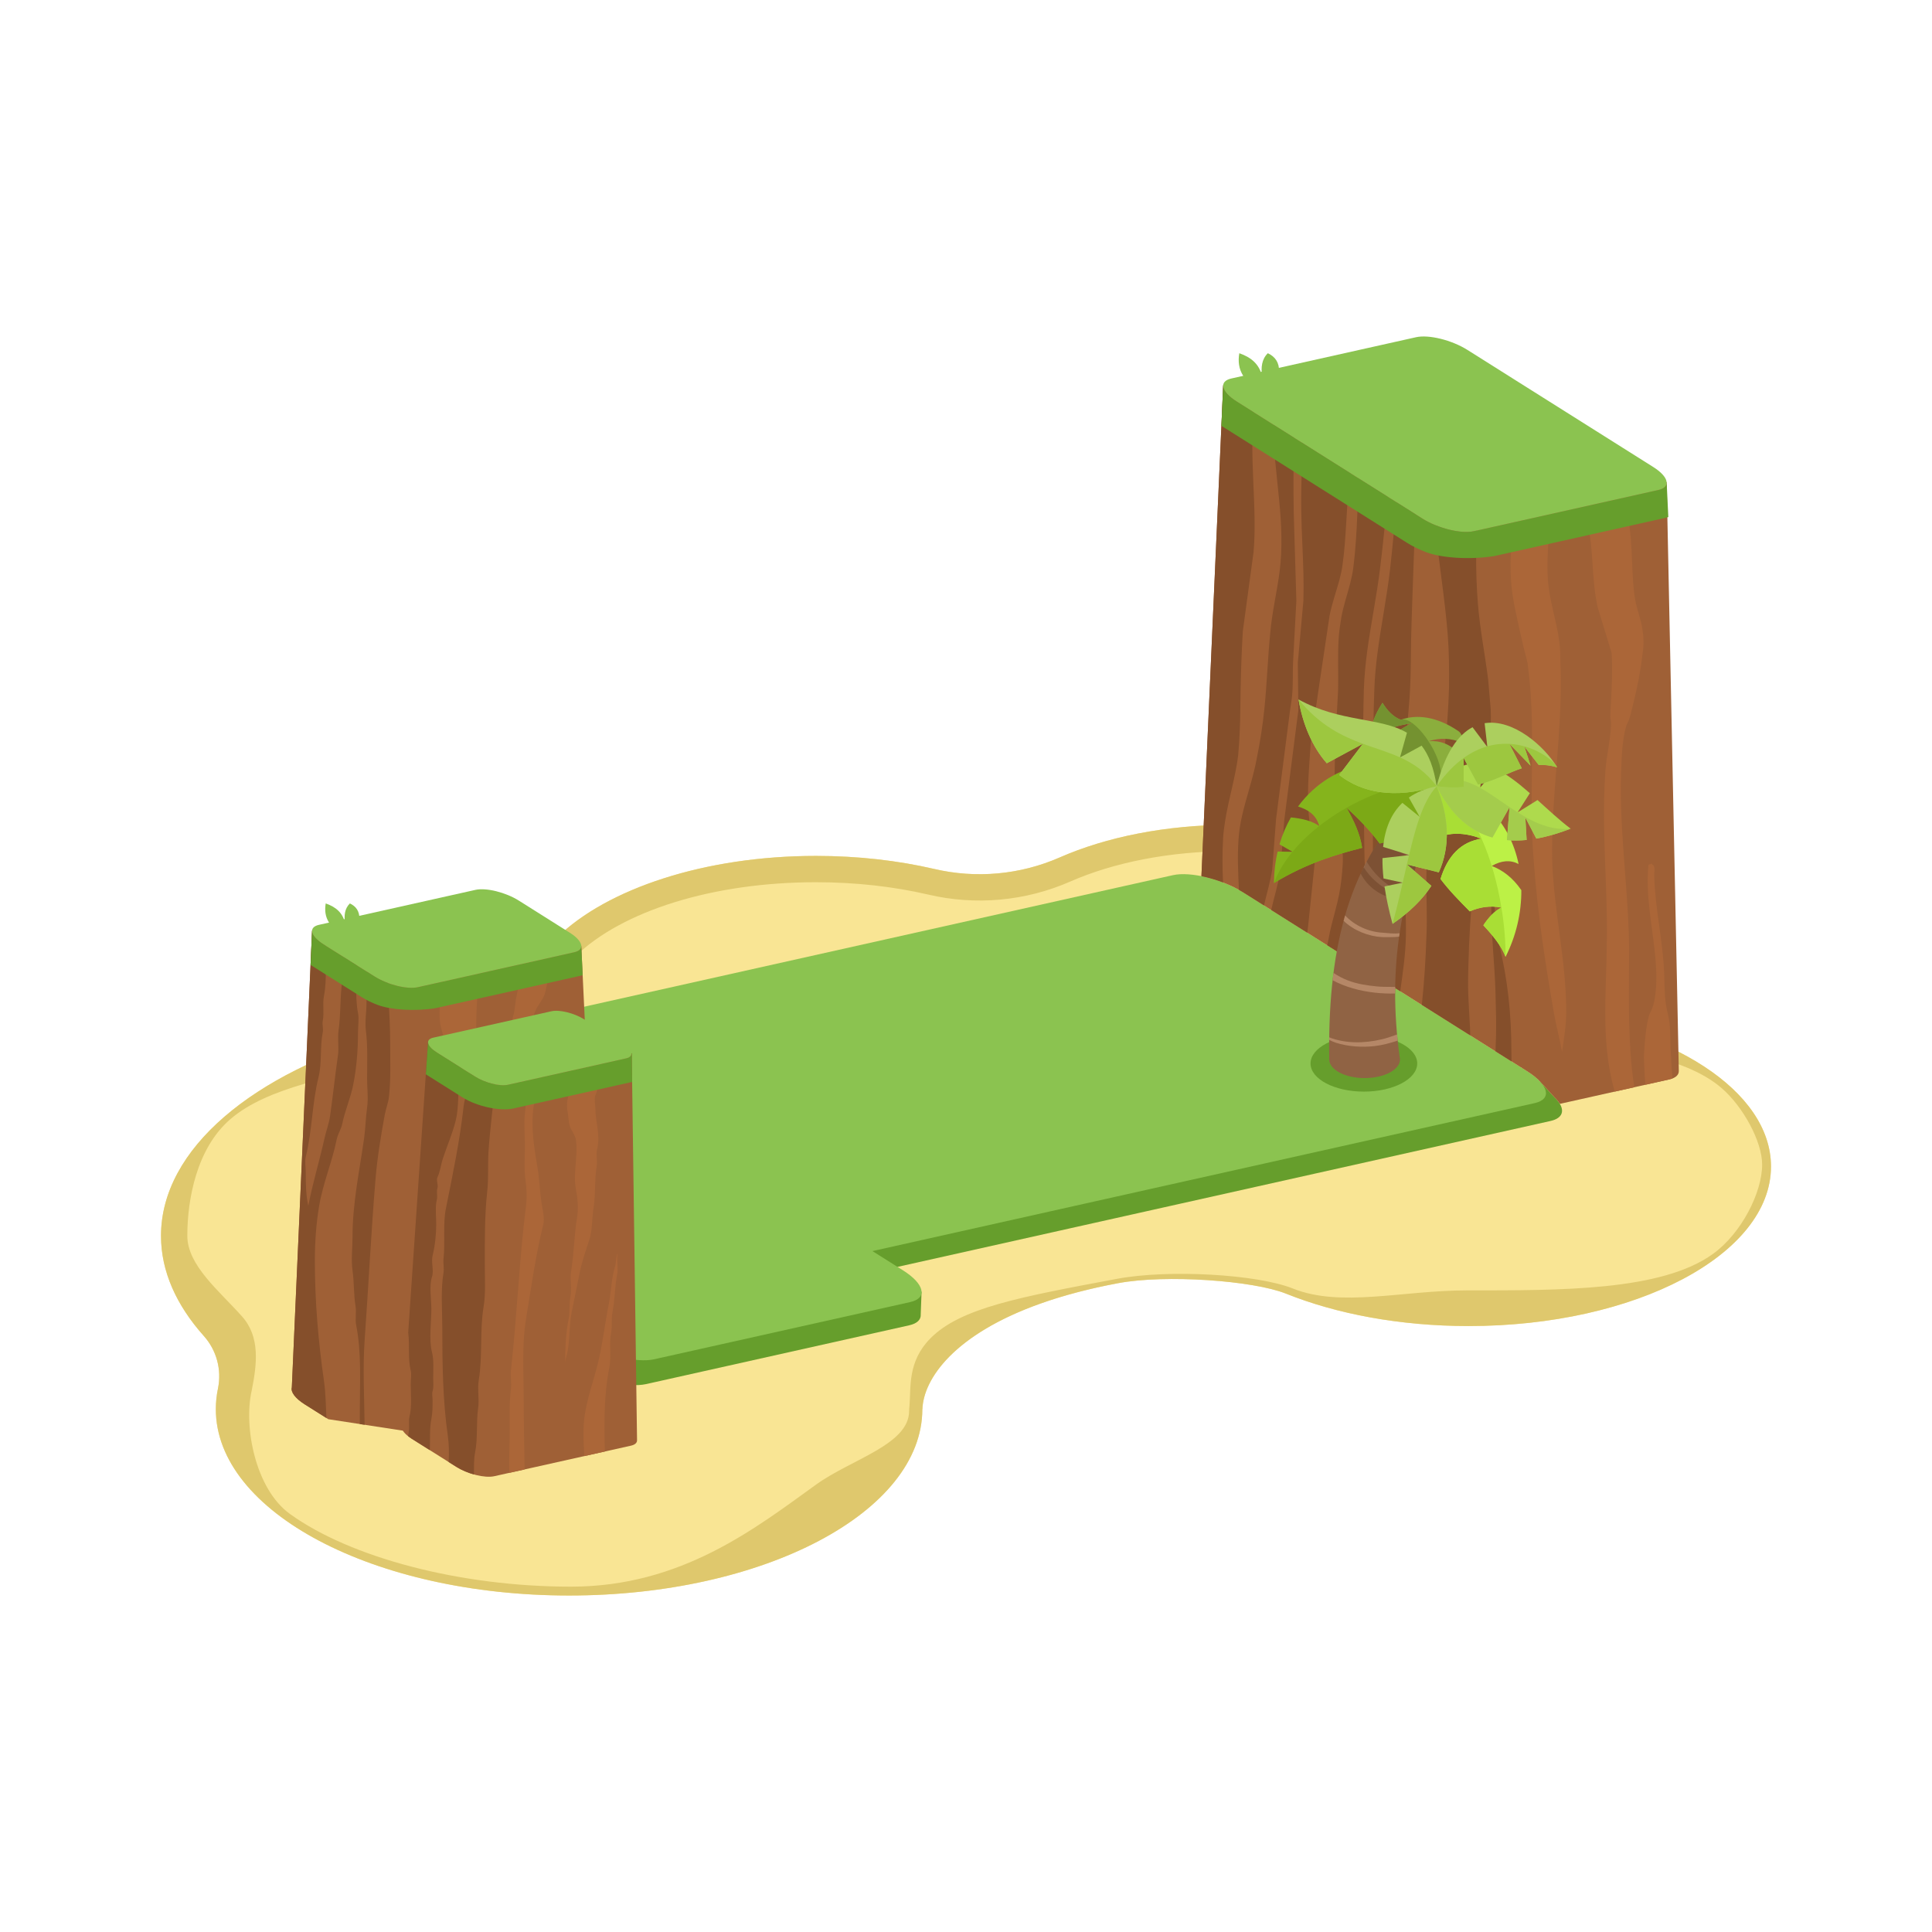 <?xml version="1.0" encoding="UTF-8" standalone="no"?><!DOCTYPE svg PUBLIC "-//W3C//DTD SVG 1.1//EN" "http://www.w3.org/Graphics/SVG/1.1/DTD/svg11.dtd"><svg width="100%" height="100%" viewBox="0 0 300 300" version="1.1" xmlns="http://www.w3.org/2000/svg" xmlns:xlink="http://www.w3.org/1999/xlink" xml:space="preserve" xmlns:serif="http://www.serif.com/" style="fill-rule:evenodd;clip-rule:evenodd;stroke-linejoin:round;stroke-miterlimit:2;"><g id="_250" serif:id="250"><g id="_9" serif:id="9"><g><path d="M33.856,215.563c0.587,-2.916 -0.242,-5.939 -2.236,-8.147c-4.216,-4.737 -6.62,-9.978 -6.62,-15.514c0,-13.537 14.374,-25.316 35.501,-31.317c9.792,-2.769 18.738,-7.94 26.026,-15.042c7.735,-7.527 22.839,-12.638 40.188,-12.638c6.512,-0 12.709,0.72 18.318,2.018c6.525,1.538 13.374,0.914 19.514,-1.778c7.199,-3.158 16.456,-5.064 26.55,-5.064c22.894,-0 41.481,9.806 41.481,21.886c0,0.061 -0,0.122 -0.001,0.184c-0.042,3.484 2.548,6.44 6.008,6.857c20.849,2.508 36.415,12.366 36.415,24.127c-0,13.673 -21.04,24.774 -46.955,24.774c-10.658,-0 -20.491,-1.878 -28.375,-5.039c-5.095,-2.032 -18.66,-2.999 -26.02,-1.623c-23.111,4.323 -30.232,13.869 -30.416,19.557c-0.001,0.014 -0.014,0.004 -0.014,0.006c0,15.973 -24.579,28.941 -54.853,28.941c-30.274,0 -54.853,-12.968 -54.853,-28.941c0,-1.098 0.116,-2.181 0.342,-3.247Z" style="fill:#f9e594;"/><path d="M144.277,214.943c-0.683,1.395 -1.006,2.707 -1.043,3.861c-0.001,0.014 -0.014,0.004 -0.014,0.006c0,15.973 -24.579,28.941 -54.853,28.941c-30.274,0 -54.853,-12.968 -54.853,-28.941c0,-1.098 0.116,-2.181 0.342,-3.247c0.587,-2.916 -0.242,-5.939 -2.236,-8.147c-4.216,-4.737 -6.62,-9.978 -6.62,-15.514c0,-13.537 14.374,-25.316 35.501,-31.317c9.792,-2.769 18.738,-7.94 26.026,-15.042c7.735,-7.527 22.839,-12.638 40.188,-12.638c6.512,-0 12.709,0.72 18.318,2.018c6.525,1.538 13.374,0.914 19.514,-1.778c7.199,-3.158 16.456,-5.064 26.55,-5.064c22.894,-0 41.481,9.806 41.481,21.886c0,0.061 -0,0.122 -0.001,0.184c-0.042,3.484 2.548,6.44 6.008,6.857c20.849,2.508 36.415,12.366 36.415,24.127c0,13.673 -21.04,24.774 -46.955,24.774c-10.658,-0 -20.491,-1.878 -28.375,-5.039c-5.095,-2.032 -18.66,-2.999 -26.02,-1.623c-18.402,3.442 -26.666,10.196 -29.363,15.676c-0.004,0.008 -0.006,0.013 -0.01,0.02Zm-3.057,3.404c0.257,-2.925 -0.329,-6.876 3.227,-10.501c4.677,-4.768 13.983,-6.46 29.033,-9.275c8.002,-1.496 21.728,-0.704 27.268,1.505l0.007,0.003c7.461,2.992 16.963,0.291 27.048,0.291c14.556,0 30.165,0.109 38.166,-5.649c4.47,-3.216 7.656,-9.587 7.656,-13.877c-0,-3.609 -2.959,-8.997 -6.275,-11.871c-5.996,-5.197 -17.688,-6.517 -29.253,-7.908c-5.531,-0.666 -9.673,-5.392 -9.606,-10.963l0,-0.015c0.001,-0.04 0.001,-0.08 0.001,-0.12c0,-3.653 -2.503,-6.867 -6.308,-9.606c-7.005,-5.041 -18.343,-8.194 -31.087,-8.194c-9.468,-0 -18.156,1.758 -24.909,4.72c-6.947,3.047 -14.696,3.754 -22.08,2.016c-5.326,-1.232 -11.209,-1.912 -17.393,-1.912c-16.086,0 -30.166,4.501 -37.336,11.479c-7.775,7.577 -17.319,13.092 -27.761,16.046c-9.914,2.816 -20.01,4.227 -25.861,9.282c-5.224,4.514 -6.671,12.433 -6.671,18.104c0,4.582 5.001,8.586 8.471,12.485c2.862,3.169 2.358,7.41 1.515,11.596c-0.003,0.013 -0.005,0.027 -0.008,0.04c-1.232,5.484 0.546,15.17 5.974,19.075c9.439,6.793 26.448,11.278 43.62,11.278c17.171,0 28.661,-9.084 38.1,-15.877c5.428,-3.905 14.409,-6.189 14.409,-11.399c0,-0.265 0.018,-0.516 0.053,-0.753Z" style="fill:#dfc86d;"/><path d="M241.982,171.06c1.043,1.396 0.677,2.581 -1.225,3.006l-105.62,23.6l7.963,2.918l-0.131,3.505c0.062,0.799 -0.523,1.422 -1.794,1.705l-40.845,9.127c-2.796,0.625 -7.858,-0.628 -11.296,-2.794l-33,-20.794c-2.371,-1.495 -3.356,-3.036 -2.821,-4.054c0.078,-0.149 0.189,-0.287 0.332,-0.411l2.121,-2.625l17.473,-2.051l-17.105,-10.778c-2.378,-1.499 -3.361,-3.045 -2.817,-4.063c0.115,-0.215 0.299,-0.406 0.552,-0.569l1.919,-1.981l183.538,3.23l2.04,2.242c0.285,0.267 0.524,0.531 0.716,0.787Z" style="fill:#669e2c;"/><path d="M135.471,194.267l4.745,2.99c3.348,2.109 3.856,4.316 1.134,4.924l-39.768,8.886c-2.721,0.608 -7.65,-0.611 -10.998,-2.721l-32.129,-20.245c-3.348,-2.11 -3.856,-4.316 -1.134,-4.925l17.788,-3.974l-16.654,-10.494c-3.348,-2.11 -3.856,-4.317 -1.134,-4.925l124.813,-27.888c2.722,-0.608 7.65,0.611 10.998,2.721l44.038,27.749c3.348,2.11 3.857,4.317 1.135,4.925l-102.834,22.977Z" style="fill:#8bc350;"/></g><g><path d="M186.558,136.048l3.38,-76.235l68.858,15.057l1.888,91.359c0.001,0.015 0.002,0.029 0.002,0.044c0.018,0.624 -0.462,1.109 -1.468,1.334l-16.971,3.792l-0.089,-0.084c-0.053,-0.084 -0.112,-0.169 -0.176,-0.255c-0.192,-0.256 -0.431,-0.52 -0.716,-0.787l-2.04,-2.242c-0.482,-0.541 -1.169,-1.107 -2.056,-1.666l-0.845,-0.532l-0.09,-0.085l-0.11,-0.041l-42.993,-27.091c-1.911,-1.204 -4.337,-2.118 -6.574,-2.568Z" style="fill:#9f6036;"/><path d="M240.565,82.46c-0.107,1.249 -0.197,2.502 -0.243,3.75c-0.045,1.217 -0.057,2.429 0.023,3.63c0.197,3.34 1.368,6.55 1.795,9.875c0.121,0.942 0.147,1.881 0.143,2.832c0.155,3.164 0.074,6.309 -0.098,9.46c-0.389,7.107 -1.279,14.192 -1.171,21.349c0.231,8.072 2.228,15.892 2.188,23.901c-0.01,2.057 -0.347,4.031 -0.655,6.087c-0.336,-2.029 -0.887,-3.924 -1.235,-5.929c-1.375,-7.934 -2.606,-15.821 -3.166,-23.919c-0.594,-7.194 -0.124,-14.385 -0.277,-21.561c-0.064,-2.984 -0.261,-5.954 -0.66,-8.923c-0.156,-0.822 -0.416,-1.606 -0.608,-2.418c-0.486,-2.048 -0.948,-4.108 -1.365,-6.166c-0.283,-1.394 -0.503,-2.797 -0.601,-4.215c-0.119,-1.865 -0.087,-3.752 0.059,-5.639c0.019,-0.242 0.04,-0.484 0.062,-0.726l5.809,-1.388Zm12.076,-2.885c0.025,0.115 0.049,0.231 0.074,0.348c0.265,1.233 0.407,2.494 0.516,3.706c0.184,2.256 0.189,4.569 0.367,6.849c0.068,0.88 0.156,1.754 0.309,2.615c0.267,1.556 0.87,3.002 1.117,4.522c0.21,1.293 0.257,2.576 0.026,3.927c-0.314,2.712 -0.832,5.338 -1.496,7.957c-0.195,0.77 -0.351,1.538 -0.616,2.286c-0.12,0.337 -0.32,0.605 -0.419,0.949c-0.677,2.344 -0.689,4.828 -0.804,7.272c-0.087,2.689 -0.02,5.367 0.118,8.041c0.328,6.356 1.053,12.683 1.137,19.055c-0.008,5.183 -0.156,10.643 0.194,15.959c0.127,1.944 0.299,3.871 0.621,5.76l-3.063,0.684c-0.56,-1.994 -0.944,-4.044 -1.167,-6.133c-0.577,-5.407 -0.12,-11.001 -0.065,-16.29c0.158,-6.325 -0.322,-12.628 -0.407,-18.946c-0.037,-2.749 -0.002,-5.499 0.192,-8.255c0.14,-2.525 0.831,-4.988 0.892,-7.509c0.009,-0.36 -0.1,-0.678 -0.111,-1.037c-0.024,-0.788 0.061,-1.561 0.102,-2.348c0.13,-2.528 0.248,-5.029 0.098,-7.581l-2.185,-7.16c-0.228,-1.053 -0.385,-2.122 -0.504,-3.201c-0.25,-2.27 -0.306,-4.58 -0.55,-6.826c-0.104,-1.044 -0.376,-2.104 -0.489,-3.184l6.113,-1.46Zm2.856,88.863c-0.128,-1.434 -0.188,-2.875 -0.232,-4.307c0.092,-1.817 0.208,-3.618 0.544,-5.4c0.067,-0.356 0.14,-0.695 0.253,-1.039c0.183,-0.556 0.474,-0.97 0.638,-1.532c0.245,-0.843 0.342,-1.706 0.428,-2.58c0.084,-0.856 0.07,-1.72 0.06,-2.584c-0.15,-4.575 -1.206,-8.908 -1.324,-13.433c-0.026,-1.019 -0.005,-2.047 0.097,-3.086c0.005,-0.046 -0.011,-0.099 0.016,-0.137c0.163,-0.229 0.118,-0.059 0.373,-0.18c0.003,-0.037 0.035,-0.065 0.072,-0.063c0.037,0.003 0.065,0.035 0.062,0.072c0.169,0.178 0.254,0.13 0.347,0.357c0.168,0.414 0.023,0.888 0.033,1.33c0.117,5.138 1.307,9.957 1.542,15.092c0.046,0.801 0.025,1.601 0.063,2.399c0.038,0.806 0.079,1.597 0.182,2.397c0.142,1.111 0.49,2.087 0.6,3.2c0.168,1.695 0.069,3.391 0.233,5.092c0.027,1.143 0.115,2.284 0.224,3.426c-0.146,0.056 -0.31,0.105 -0.49,0.145l-3.721,0.831Z" style="fill:#ab6638;"/><path d="M189.914,137.028c-1.109,-0.425 -2.255,-0.759 -3.356,-0.98l3.38,-76.235l5.009,1.095c-0.218,2.621 -0.446,5.243 -0.483,7.881c-0.032,4.024 0.307,8.017 0.347,12.029c0.016,1.64 -0.015,3.282 -0.162,4.931l-1.663,12.249c-0.186,3.137 -0.294,6.254 -0.351,9.37c-0.037,2.048 -0.035,4.088 -0.127,6.14c-0.056,1.265 -0.126,2.528 -0.246,3.799c-0.422,3.376 -1.48,6.752 -2.019,10.132c-0.144,0.903 -0.266,1.803 -0.319,2.708c-0.132,2.276 -0.119,4.578 -0.01,6.881Zm7.899,-75.493l18.67,4.082c-0.709,7.519 -1.252,15.065 -2.175,22.556c-0.53,4.417 -1.451,8.713 -2.026,13.086c-0.25,1.892 -0.433,3.798 -0.499,5.733c-0.102,3.412 -0.134,6.83 -0.117,10.25c0.026,5.115 0.151,10.234 0.205,15.338c0.037,3.134 0.506,6.222 0.648,9.345c0.014,0.307 -0.001,0.615 0.054,0.918c0.093,0.514 0.293,0.906 0.427,1.416c0.229,-0.487 0.468,-0.869 0.592,-1.388c0.075,-0.311 0.062,-0.635 0.071,-0.954c0.094,-3.12 -0.499,-6.212 -0.48,-9.34c0.025,-5.103 -0.002,-10.221 0.031,-15.334c0.022,-3.402 0.067,-6.803 0.194,-10.196c0.063,-1.883 0.243,-3.737 0.48,-5.579c0.564,-4.38 1.456,-8.687 1.967,-13.113c0.838,-7.458 1.334,-14.965 1.941,-22.45l3.772,0.824l-0.123,0.592c-0.464,2.991 -0.928,6.06 -1.265,9.112c-0.148,1.343 -0.287,2.675 -0.35,4.008c-0.175,2.647 -0.278,5.272 -0.358,7.922c-0.112,3.664 -0.277,7.296 -0.354,10.96c-0.051,2.385 -0.021,4.771 -0.141,7.159c-0.101,2.745 -0.428,5.466 -0.645,8.198c-0.148,1.863 -0.216,3.724 -0.323,5.59c-0.183,3.167 -0.336,6.316 -0.375,9.49c-0.115,3.724 0.347,7.384 0.579,11.075c0.096,1.514 0.12,3.033 0.097,4.554c-0.065,2.856 -0.479,5.698 -0.882,8.537l-11.328,-7.138c0.23,-1.037 0.385,-2.102 0.656,-3.132c0.386,-1.544 0.844,-3.089 1.162,-4.676c0.33,-1.649 0.503,-3.325 0.591,-4.981c0.042,-0.893 -0.015,-1.8 -0.141,-2.71c-0.244,-1.761 -0.758,-3.535 -0.931,-5.26c-0.138,-1.328 -0.183,-2.68 -0.193,-4.039c-0.016,-2.118 0.054,-4.249 0.085,-6.329l0.453,-8.519c0.056,-2.614 -0.084,-5.274 0.082,-7.916c0.07,-1.109 0.224,-2.206 0.406,-3.291c0.325,-1.843 0.944,-3.597 1.4,-5.403c0.205,-0.812 0.38,-1.635 0.486,-2.479c0.34,-2.728 0.499,-5.492 0.612,-8.259c0.056,-1.369 0.151,-2.736 0.155,-4.103c0.003,-1.379 -0.09,-2.736 -0.096,-4.106c0.018,-0.212 -0.139,-0.399 -0.352,-0.417c-0.212,-0.018 -0.399,0.139 -0.417,0.351c-0.199,1.09 -0.419,2.165 -0.542,3.271c-0.482,4.333 -0.445,8.743 -1.065,13.038c-0.107,0.771 -0.278,1.522 -0.477,2.263c-0.494,1.842 -1.154,3.628 -1.517,5.51l-1.683,11.274l-1.253,8.639c-0.131,2.112 -0.321,4.273 -0.388,6.427c-0.046,1.499 -0.026,2.993 0.082,4.463c0.138,1.789 0.592,3.642 0.83,5.467c0.085,0.652 0.146,1.298 0.12,1.937l-0.958,9.216c-0.058,0.604 -0.137,1.205 -0.215,1.805l-5.596,-3.527c0.454,-2.049 1.102,-4.049 1.418,-6.142l0.609,-7.835l2.183,-17.01l-0.079,-7.421l0.866,-9.606c0.038,-1.387 0.037,-2.77 0.006,-4.15c-0.073,-3.204 -0.285,-6.395 -0.334,-9.61c-0.077,-4.118 0.194,-8.262 0.071,-12.395c-0.031,-1.043 -0.146,-2.071 -0.231,-3.109c-0,-0.17 -0.138,-0.308 -0.308,-0.308c-0.17,0.001 -0.308,0.139 -0.307,0.309c-0.081,1.035 -0.211,2.057 -0.265,3.096c-0.217,4.139 -0.19,8.297 -0.134,12.426l0.41,13.72l-0.514,9.602c-0.062,1.486 -0.004,2.962 -0.091,4.435c-0.058,0.973 -0.203,1.93 -0.364,2.901l-2.182,16.978l-0.592,7.789c-0.284,1.915 -0.852,3.752 -1.286,5.623l-3.14,-1.979c-0.242,-0.153 -0.493,-0.301 -0.751,-0.444c-0.121,-2.637 -0.249,-5.273 -0.057,-7.875c0.082,-1.228 0.277,-2.453 0.555,-3.67c0.68,-2.978 1.751,-5.914 2.277,-8.887c0.533,-2.608 0.933,-5.206 1.195,-7.828c0.385,-3.847 0.509,-7.708 0.893,-11.587c0.268,-3.264 1.064,-6.45 1.468,-9.684c0.108,-0.865 0.178,-1.734 0.221,-2.606c0.08,-1.799 0.052,-3.584 -0.058,-5.363c-0.248,-3.994 -0.857,-7.947 -1.064,-11.957c-0.138,-2.393 -0.054,-4.789 0.002,-7.18Zm25.6,5.598l7.7,1.684c0.085,1.83 0.193,3.664 0.235,5.501c-0.09,-0.09 -0.214,-0.147 -0.351,-0.146c-0.27,-0 -0.49,0.22 -0.49,0.491c-0.275,0.68 -0.606,1.171 -0.789,1.884c-0.157,0.614 -0.158,1.253 -0.201,1.886c-0.349,5.119 -0.442,10.295 -0.023,15.389c0.324,3.951 1.1,7.817 1.589,11.724c0.136,1.537 0.273,3.07 0.394,4.6c0.022,0.62 0.029,1.243 0.019,1.868c-0.021,1.265 -0.13,2.525 -0.281,3.78c-0.232,1.945 -0.561,3.881 -0.821,5.812c-0.285,2.077 -0.519,4.186 -0.738,6.303c-0.327,3.159 -0.608,6.336 -0.832,9.458c-0.472,4.183 -0.713,8.397 -0.816,12.626c-0.027,1.12 -0.063,2.238 -0.044,3.358c0.027,1.674 0.15,3.344 0.23,5.009c0.055,0.806 0.089,1.612 0.108,2.418l-7.522,-4.74c0.369,-3.51 0.601,-7.036 0.712,-10.562c0.155,-3.138 -0.039,-6.267 -0.008,-9.401c0.02,-2 0.168,-3.987 0.437,-5.984c0.646,-4.646 1.709,-9.195 2.357,-13.836c0.442,-3.173 0.628,-6.377 0.728,-9.586c0.021,-2.68 0.011,-5.357 -0.196,-8.023c-0.476,-6.116 -1.547,-12.12 -2.078,-18.238c-0.116,-1.684 -0.162,-3.384 -0.085,-5.096c0.116,-2.601 0.453,-5.201 0.715,-7.749c0.015,-0.143 0.032,-0.287 0.051,-0.43Zm8.252,68.63c0.022,0.17 0.045,0.34 0.069,0.509c0.481,3.37 0.213,7.058 1.034,10.343c1.349,5.396 1.921,10.926 1.921,16.695c0,0.504 0.008,1.005 0.021,1.505l-2.486,-1.566c0.074,-1.677 0.111,-3.355 0.093,-5.036c-0.06,-1.934 -0.067,-3.876 -0.164,-5.817c-0.143,-2.896 -0.416,-5.778 -0.517,-8.674c-0.072,-2.066 -0.101,-4.123 -0.067,-6.182c0.031,-0.59 0.063,-1.183 0.096,-1.777Z" style="fill:#854f2b;"/><path d="M232.044,86.345c-3.824,0.608 -8.21,0.301 -10.6,-0.606c-1.052,-0.399 -2.06,-0.885 -2.954,-1.448l-28.832,-18.168l0.276,-6.232c-0.002,0.689 0.712,1.581 2.092,2.451l28.842,18.174c2.428,1.53 6.001,2.414 7.975,1.973l28.684,-6.41c0.9,-0.201 1.313,-0.643 1.266,-1.209l0.003,0l0.258,5.421c-0.178,0.052 -0.362,0.1 -0.554,0.143l-26.456,5.911Z" style="fill:#669e2c;"/><path d="M227.863,54.335l28.842,18.174c2.427,1.529 2.796,3.129 0.822,3.57l-28.684,6.41c-1.974,0.441 -5.547,-0.443 -7.975,-1.973l-28.842,-18.174c-2.427,-1.53 -2.796,-3.13 -0.822,-3.571l28.684,-6.409c1.974,-0.441 5.547,0.443 7.975,1.973Z" style="fill:#8bc350;"/><path d="M193.046,58.36c-0.704,-1.099 -0.812,-2.283 -0.607,-3.512c1.739,0.607 3.112,1.615 3.553,3.65c-0.224,-1.445 -0.07,-2.724 0.876,-3.65c1.136,0.528 1.784,1.435 1.752,2.872l-0.049,1.557l-5.548,0.614l0.023,-1.531Z" style="fill:#8bc350;"/></g><g><ellipse cx="211.783" cy="165.135" rx="8.283" ry="4.37" style="fill:#669e2c;"/><g><path d="M206.403,164.503c-0.234,-15.83 2.445,-29.939 12.551,-39.659l4.051,2.29c-5.419,10.768 -7.608,22.949 -5.673,36.935c0.04,0.142 0.061,0.287 0.061,0.434c0,1.601 -2.462,2.9 -5.495,2.9c-3.032,-0 -5.495,-1.299 -5.495,-2.9Z" style="fill:#906344;"/><path d="M216.647,153.251c-0.005,0.338 -0.008,0.677 -0.008,1.017c-1.052,0.034 -2.135,-0.012 -3.171,-0.13c-2.262,-0.257 -4.533,-0.851 -6.54,-1.927c0.043,-0.381 0.088,-0.76 0.137,-1.137c0.682,0.455 1.412,0.845 2.197,1.152c1.432,0.56 3.024,0.798 4.544,0.946c0.668,0.066 1.327,0.067 1.997,0.07c0.283,0.002 0.565,0.012 0.844,0.009Z" style="fill:#b58767;"/><path d="M218.532,139.011c-0.042,0.162 -0.083,0.325 -0.124,0.488c-0.653,-0.173 -1.294,-0.394 -1.868,-0.699c-1.055,-0.56 -2.05,-1.176 -2.947,-1.965c-0.725,-0.637 -1.322,-1.369 -1.838,-2.156c0.148,-0.295 0.299,-0.588 0.454,-0.879c0.986,1.612 2.303,3.001 3.987,4.028c0.698,0.425 1.495,0.98 2.336,1.183Z" style="fill:#b58767;"/><path d="M220.6,132.558c-0.119,0.309 -0.236,0.62 -0.35,0.932c-0.322,-0.087 -0.64,-0.189 -0.953,-0.304c-1.911,-0.702 -3.443,-1.955 -4.499,-3.551c0.199,-0.276 0.402,-0.55 0.61,-0.822c0.77,0.986 1.726,1.805 2.774,2.519c0.688,0.468 1.599,1.031 2.418,1.226Z" style="fill:#b58767;"/><path d="M217.331,144.907c-0.027,0.176 -0.052,0.353 -0.078,0.53c-0.5,0.079 -1.028,0.075 -1.422,0.082c-0.217,0.004 -0.917,0.01 -1.21,-0.006c-2.145,-0.117 -4.405,-1.012 -5.986,-2.528c0.075,-0.279 0.152,-0.557 0.232,-0.833c1.486,1.585 3.666,2.563 5.834,2.677c0.711,0.038 1.746,0.217 2.63,0.078Z" style="fill:#b58767;"/><path d="M216.935,160.626c0.029,0.319 0.061,0.638 0.094,0.959c-1.172,0.384 -2.356,0.711 -3.592,0.852c-1.931,0.221 -4.125,0.077 -5.989,-0.518c-0.353,-0.112 -0.705,-0.268 -1.053,-0.443c0.002,-0.133 0.003,-0.267 0.005,-0.4c2.569,1.007 5.475,0.934 8.131,0.315c0.725,-0.169 1.402,-0.389 2.099,-0.652c0.097,-0.037 0.2,-0.074 0.305,-0.113Z" style="fill:#b58767;"/><path d="M211.286,135.648c1.872,-4.006 4.376,-7.638 7.668,-10.804l4.051,2.29c-2.028,4.031 -3.604,8.261 -4.681,12.708c-3.162,-0.237 -5.666,-1.574 -7.038,-4.194Z" style="fill:#6b4124;fill-opacity:0.5;"/></g><g><g><path d="M235.805,134.159c-1.304,-6.251 -5.587,-11.346 -12.718,-12.068c-2.316,3.54 -2.7,6.603 -1.994,9.342c2.725,-2.343 5.763,-2.401 8.973,-1.201c-3.232,0.479 -5.281,2.679 -6.383,6.256c1.334,1.781 2.967,3.435 4.543,5.027c1.605,-0.695 3.241,-0.926 4.915,-0.587c-1.078,0.546 -1.994,1.516 -2.806,2.753c1.538,1.643 2.829,3.249 3.446,4.895c1.664,-3.271 2.474,-6.879 2.45,-10.354c-1.333,-1.945 -2.89,-3.103 -4.592,-3.759c1.512,-0.863 2.9,-0.964 4.166,-0.304Z" style="fill:#bcf146;"/><path d="M233.141,140.928c-1.078,0.546 -1.994,1.516 -2.806,2.753c1.538,1.643 2.829,3.249 3.446,4.895c0.02,-2.271 -0.191,-4.917 -0.64,-7.648Zm0,-0c-0.597,-3.644 -1.617,-7.438 -3.075,-10.696c-3.232,0.479 -5.281,2.679 -6.383,6.256c1.334,1.781 2.967,3.435 4.543,5.027c1.605,-0.695 3.241,-0.926 4.915,-0.587Zm-3.075,-10.696c-1.713,-3.83 -4.031,-6.917 -6.979,-8.141c-2.316,3.54 -2.7,6.603 -1.994,9.342c2.725,-2.343 5.763,-2.401 8.973,-1.201Z" style="fill:#a9de35;"/></g><g><path d="M211.509,131.656c-3.871,0.974 -8.53,2.335 -13.694,5.459c0.017,-1.732 0.216,-3.364 0.57,-4.886l2.316,0.034l-2.023,-1.153c0.444,-1.519 1.047,-2.916 1.776,-4.184c1.7,0.171 3.252,0.516 4.397,1.337c-0.493,-1.848 -1.921,-2.606 -3.296,-3.027c5.292,-7.197 15.038,-9.061 21.532,-3.145c-0.166,6.297 -3.467,7.54 -8.841,8.888c-1.51,-2.016 -3.255,-3.844 -5.154,-5.548c1.123,1.977 2.089,4.003 2.417,6.225Z" style="fill:#85b41c;"/><path d="M209.092,125.431c1.123,1.977 2.089,4.003 2.417,6.225c-3.871,0.974 -8.53,2.335 -13.694,5.459c1.792,-4.778 6.375,-8.907 11.277,-11.684Zm5.154,5.548c-1.51,-2.016 -3.255,-3.844 -5.154,-5.548c5.361,-3.037 11.103,-4.457 13.995,-3.34c-0.166,6.297 -3.467,7.54 -8.841,8.888Z" style="fill:#7ca916;"/></g><g><path d="M212.795,115.6c-0.242,-2.155 0.474,-4.311 1.873,-6.466c0.729,1.167 1.598,2.149 2.846,2.635c2.475,-0.893 5.601,-0.518 8.944,1.755c0.517,0.351 0.678,1.01 0.585,1.826c-1.696,-0.761 -3.433,-0.811 -5.207,-0.257c1.74,-0.135 3.342,0.414 4.744,1.966c-0.71,1.792 -2.095,3.8 -3.493,5.032c-4.604,-0.685 -8.537,-2.42 -9.745,-4.308c1.646,-2.677 3.641,-4.501 5.979,-5.486c-2.617,0.354 -5.035,1.043 -6.526,3.303Z" style="fill:#8bae3d;"/><path d="M219.321,112.297c2.642,1.918 5.853,7.955 3.766,9.794c-4.604,-0.685 -8.537,-2.42 -9.745,-4.308c1.646,-2.677 3.641,-4.501 5.979,-5.486Zm-6.526,3.303c-0.242,-2.155 0.474,-4.311 1.873,-6.466c0.729,1.167 1.598,2.149 2.846,2.635c0.502,-0.181 1.136,0.041 1.807,0.528c-2.617,0.354 -5.035,1.043 -6.526,3.303Z" style="fill:#749230;"/></g><g><path d="M220.747,115.783c1.097,1.419 1.902,3.417 2.34,6.308c-6.598,2.017 -11.598,1 -15.139,-1.751l3.679,-4.849l-5.606,3.028c-2.299,-2.619 -3.74,-6.123 -4.387,-9.908c6.493,3.581 12.708,2.737 16.835,5.17l-1.074,3.828l3.352,-1.826Z" style="fill:#accf5e;"/><path d="M211.627,115.491c1.998,0.732 3.941,1.293 5.768,2.118c2.077,0.938 4.004,2.218 5.692,4.482c-6.598,2.017 -11.598,1 -15.139,-1.751l3.679,-4.849Zm-0,0l-5.606,3.028c-2.299,-2.619 -3.74,-6.123 -4.387,-9.908c3.304,4.026 6.723,5.682 9.993,6.88Z" style="fill:#9dc73f;"/></g><g><path d="M238.746,124.229c1.7,1.537 3.411,3.137 5.144,4.448c-1.849,0.715 -3.63,1.239 -5.331,1.54l-1.705,-3.269l0.199,3.479c-1.055,0.105 -2.077,0.116 -3.062,0.024l0.414,-5.123l-2.66,4.715c-3.484,-0.967 -6.421,-3.476 -8.658,-7.952c2.425,-3.036 4.804,-3.843 7.167,-3.379l-0.402,3.569l2.438,-2.875c1.755,0.832 3.506,2.218 5.266,3.761l-1.899,2.979l3.089,-1.917Z" style="fill:#aeda4d;"/><path d="M231.745,130.043c-3.484,-0.967 -6.421,-3.476 -8.658,-7.952c3.562,-2.6 7.198,0.465 11.318,3.237l-2.66,4.715Zm2.66,-4.715c2.878,1.937 5.993,3.731 9.485,3.349c-1.849,0.715 -3.63,1.239 -5.331,1.54l-1.705,-3.269l0.199,3.479c-1.055,0.105 -2.077,0.116 -3.062,0.024l0.414,-5.123Z" style="fill:#a4cc4c;"/></g><g><path d="M230.531,112.297c4.453,-0.705 9.281,3.569 11.264,6.849c-1.041,-0.306 -1.981,-0.408 -2.864,-0.368l-2.236,-2.86l0.97,2.968l-3.29,-3.395l1.927,3.803c-2.092,0.689 -4.107,1.89 -6.791,2.539l-2.233,-4.134l0,4.509c-1.24,0.118 -2.621,0.102 -4.191,-0.117c1.321,-5.223 3.331,-7.994 5.57,-9.17l2.301,3.081l-0.427,-3.705Z" style="fill:#accf5e;"/><path d="M227.278,117.699l0,4.509c-1.24,0.118 -2.621,0.102 -4.191,-0.117c1.358,-1.943 2.773,-3.371 4.191,-4.392Zm0,0c2.454,-1.766 4.915,-2.312 7.105,-2.192l1.919,3.787c-2.092,0.689 -4.107,1.89 -6.791,2.539l-2.233,-4.134Zm7.113,-2.192c3.692,0.205 6.61,2.304 7.404,3.639c-1.041,-0.306 -1.981,-0.408 -2.864,-0.368l-2.236,-2.86l0.97,2.968l-3.274,-3.379Z" style="fill:#9dc73f;"/></g><g><path d="M222.264,137.556c-1.385,2.118 -3.385,4.088 -6.032,5.904c-0.567,-2.078 -0.985,-4.02 -1.245,-5.82l2.827,-0.579l-2.982,-0.652c-0.12,-1.113 -0.175,-2.166 -0.162,-3.16l4.187,-0.474l-4.09,-1.269c0.3,-2.91 1.28,-5.206 2.996,-6.839l2.684,2.168l-1.681,-2.988c1.175,-0.825 2.612,-1.414 4.321,-1.756c1.949,4.896 2.125,9.368 0.329,13.368l-4.955,-1.228l3.803,3.325Z" style="fill:#accf5e;"/><path d="M218.461,134.231l3.803,3.325c-1.385,2.118 -3.385,4.088 -6.032,5.904c0.9,-3.301 1.581,-6.413 2.229,-9.229Zm4.955,1.228l-4.955,-1.228c1.234,-5.361 2.348,-9.651 4.626,-12.14c1.949,4.896 2.125,9.368 0.329,13.368Z" style="fill:#9dc73f;"/></g></g></g><g><g><path d="M93.65,218.371c0.016,0.529 -0.391,0.939 -1.243,1.13l-19.182,4.286l-22.248,-3.414l-3.643,-2.295c-1.514,-0.954 -2.21,-1.936 -2.019,-2.635l3.146,-70.954l41.797,2.348c0,-0 3.392,71.522 3.392,71.534Z" style="fill:#9f6036;"/><path d="M78.968,222.504l-3.955,0.883c-0.018,-0.218 -0.046,-0.433 -0.088,-0.644c-0.403,-2.014 0.15,-4.193 -0.189,-6.226c-0.288,-1.728 -0.254,-3.541 -0.471,-5.282c-0.252,-2.015 0.193,-4.12 -0.095,-6.131c-0.305,-2.141 -0.108,-4.355 -0.377,-6.508c-0.407,-3.26 -0.615,-6.532 -0.943,-9.81c-0.377,-3.772 -0.98,-7.477 -1.604,-11.225c-0.488,-2.932 -0.505,-5.94 -1.037,-8.866c-0.422,-2.318 -0.993,-4.642 -1.226,-6.98c-0.103,-1.022 -0.548,-2.002 -0.661,-3.019c-0.209,-1.885 0.114,-3.892 0.283,-5.753c0.222,-2.442 0.405,-4.85 0.457,-7.297l6.361,0.358c-0.7,1.957 -0.852,3.974 -1.064,6.09c-0.376,3.764 -0.607,7.645 -0.189,11.413c0.225,2.019 0.984,4.416 1.698,6.32c0.518,1.381 0.782,3.076 0.944,4.527c0.157,1.421 0.596,2.821 0.754,4.245c0.831,7.479 0.65,15.173 -0.283,22.638c-0.213,1.707 -0.089,3.805 0.189,5.471c0.211,1.265 0.007,2.597 0.188,3.867c0.353,2.47 0.505,5.049 0.755,7.546c0.147,1.472 0.351,2.927 0.553,4.383Zm8.972,-2.005l-6.343,1.417c-0.024,-0.102 -0.047,-0.203 -0.069,-0.305c-0.705,-3.17 0.159,-5.933 0.471,-9.055c0.253,-2.524 0.818,-5.029 1.132,-7.546c0.568,-4.543 0.185,-8.99 -0.377,-13.489c-0.243,-1.941 0.101,-4.089 0.472,-5.942c0.433,-2.168 0.512,-4.406 1.037,-6.508c0.462,-1.849 0.377,-3.866 0.755,-5.754c0.169,-0.847 -0.17,-1.795 -0,-2.641c0.194,-0.972 0.182,-1.95 0.377,-2.924c0.066,-0.332 0.094,-0.697 0.094,-1.038l0,1.887c0,1.459 0.017,2.995 -0.188,4.433c-0.509,3.563 -0.755,7.117 -0.755,10.753c0,1.236 -0.242,2.752 0,3.961c0.285,1.425 0.31,2.978 0.472,4.434c0.242,2.176 0.796,4.358 1.226,6.508c0.447,2.235 0.59,4.459 1.038,6.697c0.301,1.506 0.094,3.274 0.094,4.811c-0,2.752 0.074,5.669 0.377,8.395c0.071,0.634 0.129,1.27 0.187,1.906Zm-7.021,-74.187l5.01,0.282c-0.119,1.027 -0.299,2.06 -0.44,3.047c-0.221,1.547 -0.475,3.033 -0.849,4.528c-0.277,1.111 -1.253,1.968 -1.603,3.018c-0.445,1.334 -1.228,2.658 -1.415,4.151c-0.177,1.414 -0.218,2.852 -0.566,4.244c-0.121,0.486 -0.283,1.104 -0.283,1.604c0,0.253 -0.094,0.754 -0.094,0.754c-0,0 0.037,-0.381 -0,-0.566c-0.093,-0.465 -0.076,-0.965 -0.189,-1.415c-0.322,-1.29 -0.209,-2.743 -0.471,-4.056c-0.148,-0.737 -0.007,-1.535 -0.189,-2.263c-0.105,-0.42 -0.345,-1.229 -0.189,-1.698c0.208,-0.622 0.295,-1.416 0.378,-2.075c0.233,-1.867 0.849,-3.666 0.849,-5.565c-0,-1.248 -0.084,-2.711 0.051,-3.99Z" style="fill:#ab6638;"/><path d="M47.277,218.042c-1.474,-0.943 -2.151,-1.908 -1.962,-2.599l3.146,-70.954l2.034,0.114l-0,2.209c-0,2.553 0.305,5.359 -0.189,7.828c-0.249,1.249 0.063,2.612 -0.188,3.868c-0.115,0.574 0.115,1.218 -0,1.792c-0.454,2.267 -0.1,4.737 -0.661,6.98c-0.998,3.994 -0.978,8.346 -1.98,12.357c-0.173,0.691 -0,1.641 -0,2.358c-0,1.827 0.017,3.546 0.397,5.249c0.671,-3.524 1.751,-7.041 2.527,-10.532c0.249,-1.12 0.687,-2.264 0.849,-3.395c0.448,-3.14 0.774,-6.273 1.226,-9.433c0.181,-1.266 -0.087,-2.601 0.094,-3.867c0.325,-2.277 0.242,-4.59 0.472,-6.886c0.277,-2.776 0.457,-5.561 0.53,-8.355l1.999,0.113c-0.266,2.694 -0.265,5.409 -0.265,8.148c-0,1.371 0.018,2.923 0.283,4.245c0.184,0.922 -0,2.078 -0,3.018c-0,2.781 -0.218,5.523 -0.755,8.206c-0.406,2.031 -1.294,4.019 -1.698,6.037c-0.16,0.8 -0.686,1.543 -0.849,2.358c-0.698,3.488 -2.15,6.866 -2.735,10.376c-0.46,2.755 -0.661,5.575 -0.661,8.489c0,6.322 0.523,12.431 1.415,18.676c0.265,1.856 0.289,3.789 0.378,5.66c0.001,0.03 0.003,0.059 0.004,0.089l-3.354,-2.113c-0.019,-0.012 -0.038,-0.024 -0.057,-0.036Zm9.81,-73.068l2.935,0.165l-0,2.238c-0,4.885 0.566,9.722 0.566,14.621c-0,2.766 0.114,5.57 -0.189,8.3c-0.107,0.961 -0.488,1.88 -0.66,2.83c-0.586,3.219 -1.144,6.556 -1.415,9.81c-0.697,8.358 -1.1,16.724 -1.698,25.09c-0.313,4.378 -0.064,8.816 -0.01,13.211l-0.748,-0.115c0.007,-0.662 0.003,-1.321 0.003,-1.965c0,-4.414 0.289,-9.122 -0.565,-13.395c-0.19,-0.948 0.064,-1.968 -0.095,-2.924c-0.304,-1.824 -0.209,-3.73 -0.471,-5.565c-0.236,-1.65 -0,-3.522 -0,-5.188c-0,-5.243 1.055,-10.122 1.792,-15.28c0.227,-1.593 0.243,-3.215 0.471,-4.811c0.206,-1.441 0,-3.073 0,-4.527c0,-2.476 0.117,-5.01 -0.188,-7.452c-0.173,-1.384 0.094,-2.863 0.094,-4.245c0,-3.601 0.137,-7.224 0.178,-10.798Z" style="fill:#854f2b;"/><path d="M67.606,156.553c-3.238,0.515 -6.952,0.254 -8.976,-0.513c-0.89,-0.338 -1.744,-0.749 -2.501,-1.227l-7.905,-4.981l0.234,-5.277c-0.003,0.584 0.602,1.339 1.771,2.076l7.914,4.986c2.055,1.296 5.081,2.044 6.752,1.671l24.288,-5.427c0.762,-0.171 1.112,-0.545 1.072,-1.024l0.003,-0l0.218,4.59c-0.151,0.044 -0.307,0.084 -0.469,0.12l-22.401,5.006Z" style="fill:#669e2c;"/><path d="M80.573,139.851l7.914,4.986c2.055,1.295 2.367,2.65 0.696,3.024l-24.288,5.427c-1.671,0.373 -4.697,-0.375 -6.752,-1.671l-7.914,-4.986c-2.055,-1.296 -2.368,-2.65 -0.697,-3.024l24.289,-5.427c1.671,-0.373 4.697,0.375 6.752,1.671Z" style="fill:#8bc350;"/><path d="M51.092,143.259c-0.596,-0.931 -0.687,-1.933 -0.514,-2.974c1.473,0.514 2.635,1.368 3.009,3.091c-0.189,-1.224 -0.059,-2.306 0.741,-3.091c0.962,0.447 1.511,1.216 1.484,2.432l-0.041,1.318l-4.698,0.52l0.019,-1.296Z" style="fill:#8bc350;"/></g><g><path d="M98.92,223.66c-0.005,0.383 -0.312,0.681 -0.939,0.821l-21.23,4.744c-1.46,0.326 -4.105,-0.328 -5.901,-1.46l-6.918,-4.359c-1.095,-0.69 -1.624,-1.4 -1.539,-1.923l4.074,-59.72l31.63,1.791c0,-0 0.823,60.092 0.823,60.106Z" style="fill:#9f6036;"/><g><path d="M89.183,163.049l4.548,0.257c-0.171,1.101 -0.38,2.194 -0.62,3.274c-0.249,1.118 -0.18,2.528 -0.66,3.49c-0.217,0.434 -0,1.581 -0,2.075c-0,2.112 0.814,4.1 0.282,6.226c-0.226,0.906 0.061,1.902 -0.094,2.829c-0.345,2.068 -0.125,4.243 -0.471,6.32c-0.265,1.588 -0.157,3.488 -0.661,4.999c-0.557,1.673 -1.169,3.488 -1.509,5.188c-0.403,2.018 -0.824,4.027 -1.226,6.037c-0.455,2.273 -0.204,4.722 -0.849,6.98c-0.085,0.299 -0.136,0.619 -0.163,0.951c-0.001,-2.346 0.098,-4.683 0.54,-6.894c0.228,-1.14 0.053,-2.341 0.283,-3.49c0.249,-1.244 -0.114,-2.614 0.095,-3.867c0.466,-2.799 0.476,-5.686 0.943,-8.489c0.216,-1.299 0.064,-2.982 -0.189,-4.245c-0.489,-2.446 0.353,-5.168 0,-7.64c-0.123,-0.862 -0.688,-1.405 -0.943,-2.169c-0.249,-0.748 -0.223,-1.682 -0.377,-2.453c-0.288,-1.438 0.369,-2.867 0.566,-4.245c0.186,-1.308 0.119,-2.649 0.283,-3.961c0.049,-0.395 0.128,-0.785 0.222,-1.173Zm4.737,62.34l-3.188,0.712c-0.113,-1.971 -0.24,-4.082 0.021,-6.039c0.381,-2.857 1.379,-5.515 2.075,-8.301c0.741,-2.964 1.089,-6.198 1.698,-9.243c0.397,-1.987 0.394,-4.109 1.037,-6.037c0.061,-0.184 0.16,-1.792 0.283,-1.792l0,1.037c0,0.65 0.127,1.443 0,2.075c-0.398,1.992 -0.361,4.071 -0.754,6.037c-0.197,0.984 0.009,2.03 -0.189,3.019c-0.355,1.774 0.072,3.695 -0.283,5.47c-0.848,4.239 -0.815,8.645 -0.7,13.062Zm-12.458,2.783l-2.358,0.527c-0.11,-2.104 0.047,-4.275 0.047,-6.373c-0,-2.237 -0.087,-4.496 0.188,-6.697c0.117,-0.929 -0.103,-1.899 0,-2.83c0.95,-8.549 1.294,-17.238 2.359,-25.751c0.147,-1.183 0.072,-2.603 -0.095,-3.773c-0.251,-1.76 -0.094,-3.683 -0.094,-5.47c-0,-1.602 -0.177,-3.315 -0,-4.905c0.296,-2.667 0.342,-5.335 0.566,-8.018c0.062,-0.747 0.188,-1.483 0.314,-2.218l1.803,0.102c-0.056,0.278 -0.112,0.51 -0.136,0.607c-0.371,1.482 -0.303,3.105 -0.472,4.622c-0.152,1.371 -0.585,2.701 -0.755,4.056c-0.404,3.237 0.144,6.334 0.661,9.432c0.281,1.69 0.326,3.415 0.566,5.094c0.157,1.102 0.566,2.546 0.283,3.678c-1.184,4.734 -1.841,9.631 -2.641,14.432c-0.687,4.117 -0.378,8.354 -0.378,12.545c0,3.65 0.086,7.295 0.142,10.94Z" style="fill:#ab6638;"/><path d="M63.385,206.942l3.082,-45.179l5.536,0.313c-0.156,1.661 -0.31,3.317 -0.587,4.976c-0.38,2.282 -0.098,4.732 -0.66,6.98c-0.5,1.997 -1.318,3.858 -1.981,5.848c-0.317,0.951 -0.426,2.078 -0.849,2.924c-0.223,0.447 0.159,1.221 0,1.698c-0.183,0.548 0.05,1.213 -0.094,1.792c-0.284,1.135 -0.095,2.581 -0.095,3.773c0,1.594 -0.186,3.386 -0.565,4.905c-0.255,1.016 0.234,2.315 -0.095,3.301c-0.458,1.375 -0.094,3.491 -0.094,4.999c-0,2.084 -0.406,4.698 0.094,6.697c0.318,1.272 0.189,2.717 0.189,4.056c-0,0.634 0.103,1.387 -0.094,1.981c-0.126,0.377 -0,1.01 -0,1.415c-0,1.001 0.003,1.961 -0.189,2.924c-0.306,1.529 -0.168,3.238 -0.24,4.832l-2.811,-1.771c-0.203,-0.128 -0.387,-0.257 -0.551,-0.385c0.033,-0.298 0.07,-0.592 0.112,-0.884c0.1,-0.702 -0.078,-1.481 0.094,-2.169c0.393,-1.57 0.189,-3.438 0.189,-5.094c-0,-0.635 0.152,-1.466 -0,-2.075c-0.461,-1.842 -0.141,-3.86 -0.377,-5.754c-0.005,-0.034 -0.009,-0.069 -0.014,-0.103Z" style="fill:#854f2b;"/><path d="M73.319,162.151l4.044,0.229c-0.001,0.016 -0.003,0.033 -0.004,0.05c-0.195,1.943 -0.295,3.903 -0.472,5.848c-0.323,3.552 -0.815,7.1 -1.038,10.658c-0.125,2.006 0.033,4.042 -0.188,6.037c-0.428,3.853 -0.378,7.801 -0.378,11.697c0,2.036 0.144,4.234 -0.188,6.225c-0.623,3.735 -0.132,7.677 -0.755,11.413c-0.235,1.412 0.108,2.922 -0.094,4.339c-0.322,2.256 -0.029,4.671 -0.472,6.886c-0.224,1.122 -0.155,2.275 -0.184,3.42c-0.962,-0.271 -1.936,-0.682 -2.74,-1.188l-1.183,-0.746c0.077,-1.383 0.058,-2.761 -0.137,-4.127c-0.776,-5.429 -0.849,-11.057 -0.849,-16.601c-0,-2.841 -0.275,-5.896 0.188,-8.678c0.117,-0.703 -0.078,-1.461 0,-2.17c0.285,-2.558 -0.125,-5.317 0.378,-7.829c1.048,-5.239 2.137,-10.365 2.735,-15.752c0.137,-1.236 0.631,-2.438 0.755,-3.679c0.203,-2.036 0.457,-4.014 0.582,-6.032Z" style="fill:#854f2b;"/></g><path d="M66.122,166.816l0.345,-5.053l0.006,0c-0.062,0.451 0.395,1.057 1.332,1.648l5.978,3.767c1.553,0.978 3.839,1.544 5.101,1.261l18.348,-4.099c0.583,-0.131 0.847,-0.42 0.808,-0.79l0.057,0.004l0.061,4.449c-0.034,0.008 -0.068,0.016 -0.103,0.024l-18.347,4.099c-1.953,0.437 -5.536,-0.238 -7.939,-1.752l-5.647,-3.558Z" style="fill:#669e2c;"/><path d="M90.727,158.289l5.978,3.767c1.553,0.978 1.789,2.002 0.527,2.284l-18.348,4.099c-1.262,0.283 -3.548,-0.283 -5.101,-1.261l-5.978,-3.767c-1.553,-0.979 -1.788,-2.002 -0.526,-2.284l18.348,-4.1c1.262,-0.282 3.548,0.284 5.1,1.262Z" style="fill:#8bc350;"/><path d="M93.701,160.469c-0.164,-0.835 0.086,-1.346 0.554,-1.688c0.541,0.722 0.629,1.062 0.607,2.136c0.407,-1.168 1.202,-1.69 2.453,-1.451c0.319,1.163 0.317,2.232 -1.055,2.902l-2.559,-1.899Z" style="fill:#8bc350;"/></g></g></g></g></svg>